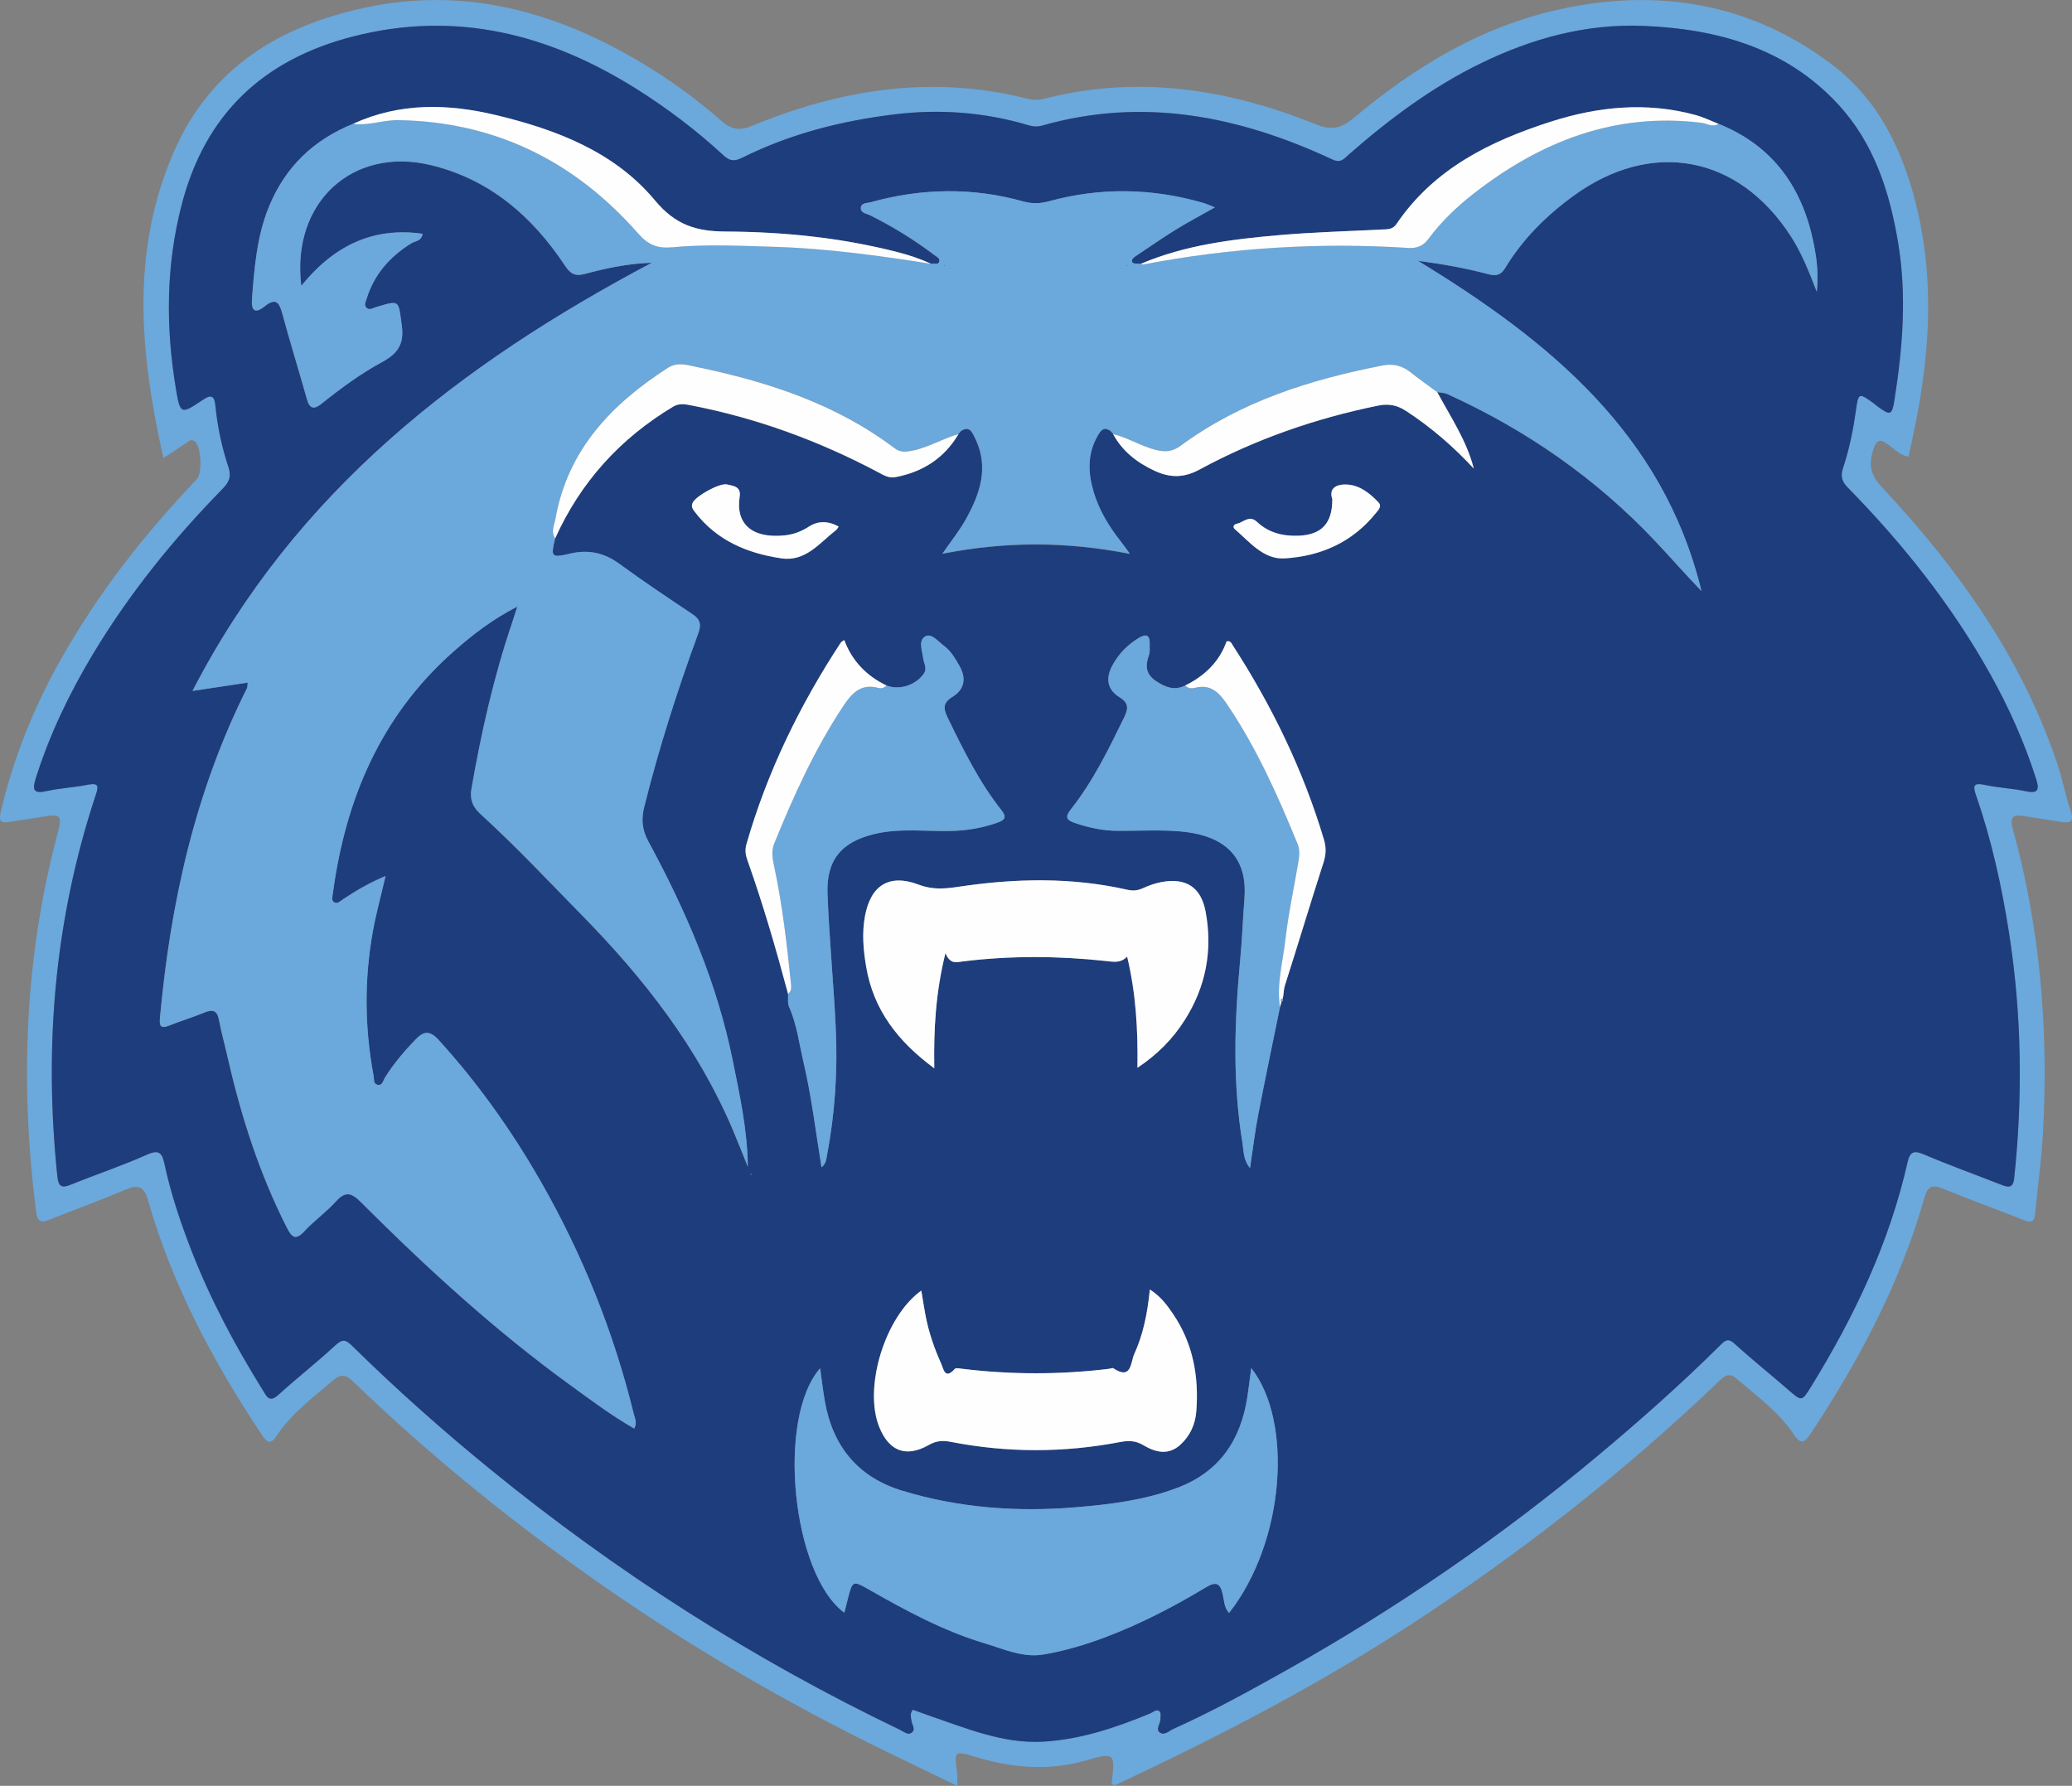 <?xml version="1.0" encoding="UTF-8"?><svg id="b" xmlns="http://www.w3.org/2000/svg" viewBox="0 0 700 603.35"><rect x="0" y="0" width="700" height="603.35" fill="#808080" stroke="none"/><g id="c"><path d="M375.81,602.88c-.09-.14-.27-.29-.26-.42,1.25-10.15,1.15-10.5-8.58-7.71-12.75,3.67-25.13,2.53-37.55-1.21-7.02-2.11-7.07-2-6.09,5.17.18,1.3.03,2.64.03,4.63-8.24-3.99-16.15-7.78-24.03-11.63-32.8-15.98-64.27-34.25-94.27-55.04-30.38-21.06-59.09-44.19-85.71-69.88-2.62-2.53-4.27-2.67-7.08-.24-6.73,5.81-13.94,11.08-18.9,18.68-2.03,3.11-3.33,1.91-5-.6-16.36-24.6-30.16-50.46-38.33-79-1.41-4.93-3.35-5.51-7.7-3.67-8.34,3.54-16.87,6.61-25.29,9.97-2.87,1.15-4.36,1.33-4.86-2.65-5.47-42.94-3.95-85.45,7.2-127.43,1.73-6.5,1.23-6.99-5.27-5.85-3.63.64-7.29,1.06-10.92,1.69-3.05.53-3.66-.33-2.93-3.44,4.26-18.12,11.1-35.18,20.22-51.38,12.6-22.38,28.3-42.4,45.97-60.94,2.01-2.11,1.49-11.33-.69-12.85-1.33-.93-2.16.13-3.1.76-2.34,1.54-4.68,3.08-7.47,4.92-7.9-35.31-11.23-69.82,3.63-103.68C71.23,22.84,94.48,8.78,123.33,2.59c33.84-7.26,64.68,1.39,93.67,18.78,9.52,5.71,18.49,12.2,26.8,19.55,3.28,2.9,6.14,3.3,10.39,1.55,30-12.37,60.85-17.21,92.89-9.13,1.85.47,3.59.56,5.44.09,31.67-8.19,62.24-3.44,91.96,8.55,5.45,2.2,8.73,1.35,12.9-2.15,20.55-17.23,43.09-30.92,69.64-36.71,33.32-7.27,64.46-2.06,91.91,18.7,16.36,12.37,24.55,30.36,29.03,49.97,5.6,24.52,3.78,49.01-1.23,73.4-.61,2.95-1.26,5.89-1.96,9.14-2.68-.52-4.48-2.33-6.39-3.76-2.98-2.24-4.37-2.64-5.67,1.86-1.48,5.12-.57,8.28,3.16,12.26,25.67,27.46,47.26,57.61,59.3,93.74,1.69,5.08,2.65,10.41,4.38,15.48,1.37,4.05-.48,4.22-3.52,3.72-3.97-.65-7.94-1.24-11.91-1.87-3.43-.54-5.41-.4-4.11,4.3,9.24,33.5,12.07,67.7,10.21,102.32-.49,9.21-1.83,18.37-2.65,27.56-.26,2.91-1.38,3.27-3.93,2.25-9.04-3.6-18.22-6.87-27.2-10.6-3.84-1.6-5.26-.58-6.34,3.23-8.17,28.73-21.99,54.75-38.38,79.53-2.06,3.11-3.4,3.74-5.64.36-5.1-7.69-12.52-13-19.38-18.91-2.57-2.21-4.04-.99-5.91.8-32.07,30.75-66.9,57.98-104.11,82.22-31.45,20.48-64.62,37.75-98.55,53.62-.71.33-1.41.95-2.31.43ZM308.39,577.62c1.74.63,3.58,1.34,5.45,1.98,12.53,4.27,25,9.57,38.48,8.82,12.61-.7,24.65-4.73,36.33-9.58,1-.42,2.14-1.63,3.14-.59.51.53.25,1.88.2,2.85-.08,1.44-1.64,3.15-.17,4.21,1.56,1.13,3.11-.54,4.58-1.2,13.02-5.87,25.53-12.73,37.97-19.71,37.41-20.99,72.65-45.17,105.57-72.71,14.17-11.85,27.98-24.09,41.11-37.1,1.51-1.5,2.58-2.77,4.89-.66,5.83,5.31,12,10.23,17.95,15.4,4.89,4.25,4.78,4.28,8.11-1.12,14.53-23.59,26.29-48.38,32.44-75.57.79-3.49,2.09-4.09,5.48-2.64,8.64,3.67,17.49,6.85,26.23,10.29,2.5.98,3.96,1.09,4.32-2.34,2.93-27.68,2.54-55.27-1.76-82.8-2.47-15.78-5.9-31.33-11.13-46.44-.99-2.87-1.19-4.44,2.83-3.55,4.57,1.01,9.32,1.16,13.89,2.14,4.11.88,4.78-.32,3.59-4.06-3.94-12.38-9.19-24.16-15.52-35.49-13.03-23.33-29.5-44.03-48.15-63.05-2.04-2.08-2.49-3.89-1.55-6.69,2.07-6.21,3.36-12.65,4.28-19.13.87-6.18.98-6.29,5.93-2.7.54.39,1.04.85,1.58,1.25,4.15,3.02,4.72,2.86,5.52-2.14,2.83-17.8,4.25-35.64,1.22-53.58-2.89-17.16-8.17-33.42-20.21-46.45-17.69-19.14-40.96-25.51-65.87-26.52-19.25-.78-37.53,4.21-54.85,12.65-16.43,8.01-30.92,18.83-44.6,30.82-1.56,1.36-2.63,3.03-5.53,1.68-31.4-14.65-63.82-21.2-98.09-11.46-1.49.42-2.97.37-4.47-.08-14.83-4.42-29.9-5.59-45.26-3.73-17.94,2.17-35.27,6.56-51.5,14.63-2.84,1.41-4.31,1.17-6.48-.83-9.15-8.44-19.05-15.95-29.6-22.55-29.51-18.48-60.99-26.42-95.55-17.53-30.24,7.78-49.88,26.18-57.82,56.83-5.32,20.54-5.41,41.13-2,61.87,1.48,8.99,1.71,9.09,9.06,4.1,3.06-2.08,4-1.34,4.34,1.99.7,7.04,2.17,13.96,4.39,20.64,1.1,3.31.18,5.19-2.05,7.47-16.62,16.97-31.47,35.34-43.72,55.75-7.98,13.29-14.66,27.18-19.33,42.02-1.27,4.02-.6,5.23,3.78,4.24,4.56-1.03,9.31-1.2,13.89-2.14,3.7-.76,3.52.71,2.64,3.38-13.91,41.93-17.57,84.9-13.02,128.72.36,3.51,1.24,4.39,4.62,3.01,8.55-3.48,17.34-6.38,25.74-10.15,4.33-1.94,5.13-.17,5.88,3.32,2.17,10.03,5.43,19.73,9.15,29.29,6.43,16.5,14.73,32.03,24.06,47.03,1.22,1.96,2.14,4.35,5.2,1.57,6.33-5.75,13.11-11.02,19.37-16.84,2.46-2.29,3.63-1.68,5.65.31,14.85,14.61,30.4,28.42,46.54,41.59,42.72,34.85,88.87,64.31,138.59,88.13,1.18.57,2.48,1.79,3.72.98,1.69-1.11.19-2.72.04-4.11-.13-1.14-.63-2.3.47-3.72Z" fill="#6ba8db" stroke-width="0"/><path d="M308.39,577.62c-1.1,1.41-.6,2.58-.47,3.72.15,1.39,1.65,3-.04,4.11-1.24.81-2.54-.41-3.72-.98-49.72-23.82-95.87-53.27-138.59-88.13-16.14-13.16-31.69-26.98-46.54-41.59-2.02-1.99-3.19-2.59-5.65-.31-6.26,5.82-13.04,11.09-19.37,16.84-3.06,2.78-3.98.39-5.2-1.57-9.34-15-17.64-30.54-24.06-47.03-3.72-9.56-6.99-19.26-9.15-29.29-.75-3.49-1.55-5.26-5.88-3.32-8.41,3.77-17.2,6.68-25.74,10.15-3.38,1.38-4.26.5-4.62-3.01-4.55-43.82-.89-86.79,13.02-128.72.89-2.67,1.07-4.14-2.64-3.38-4.59.94-9.33,1.11-13.89,2.14-4.38.99-5.04-.22-3.78-4.24,4.67-14.84,11.35-28.73,19.33-42.02,12.25-20.4,27.11-38.78,43.72-55.75,2.23-2.28,3.15-4.17,2.05-7.47-2.22-6.68-3.69-13.6-4.39-20.64-.33-3.33-1.28-4.07-4.34-1.99-7.35,4.99-7.58,4.89-9.06-4.1-3.41-20.74-3.32-41.33,2-61.87,7.94-30.66,27.58-49.06,57.82-56.83,34.56-8.89,66.04-.95,95.55,17.53,10.54,6.6,20.45,14.11,29.6,22.55,2.17,2,3.64,2.24,6.48.83,16.23-8.07,33.55-12.46,51.5-14.63,15.36-1.86,30.44-.7,45.26,3.73,1.49.45,2.97.5,4.47.08,34.27-9.74,66.69-3.19,98.09,11.46,2.9,1.36,3.98-.32,5.53-1.68,13.68-11.99,28.17-22.81,44.6-30.82,17.31-8.44,35.6-13.43,54.85-12.65,24.91,1.01,48.19,7.37,65.87,26.52,12.04,13.03,17.32,29.28,20.21,46.45,3.02,17.94,1.61,35.78-1.22,53.58-.8,5-1.37,5.16-5.52,2.14-.54-.39-1.04-.85-1.58-1.25-4.95-3.59-5.06-3.49-5.93,2.7-.91,6.49-2.21,12.92-4.28,19.13-.93,2.8-.49,4.6,1.55,6.69,18.65,19.02,35.12,39.72,48.15,63.05,6.33,11.33,11.58,23.11,15.52,35.49,1.19,3.74.51,4.94-3.59,4.06-4.57-.98-9.32-1.13-13.89-2.14-4.02-.89-3.82.68-2.83,3.55,5.23,15.11,8.67,30.65,11.13,46.44,4.3,27.53,4.69,55.12,1.76,82.8-.36,3.43-1.82,3.32-4.32,2.34-8.74-3.44-17.59-6.62-26.23-10.29-3.4-1.44-4.69-.85-5.48,2.64-6.15,27.19-17.9,51.98-32.44,75.57-3.33,5.41-3.22,5.37-8.11,1.12-5.95-5.18-12.12-10.1-17.95-15.4-2.31-2.11-3.38-.84-4.89.66-13.13,13.01-26.94,25.25-41.11,37.1-32.92,27.54-68.16,51.72-105.57,72.71-12.44,6.98-24.95,13.85-37.97,19.71-1.47.66-3.03,2.33-4.58,1.2-1.47-1.07.09-2.78.17-4.21.05-.97.31-2.32-.2-2.85-1-1.04-2.14.17-3.14.59-11.68,4.86-23.71,8.88-36.33,9.58-13.48.75-25.95-4.56-38.48-8.82-1.87-.64-3.71-1.35-5.45-1.98ZM432.93,338.42c.56-.21.67-.58.4-1.1.42-1.43.27-2.89.75-4.39,4.43-13.8,8.58-27.68,13.02-41.47.87-2.7.98-5.08.18-7.76-6.99-23.49-17.6-45.26-30.88-65.79-.4-.62-.71-1.54-2.02-1.22-2.46,6.9-7.41,11.66-13.97,14.89-3.56,1.72-6.46.75-9.72-1.39-3.85-2.53-3.77-5.36-2.51-9.01.37-1.06.16-2.33.21-3.5.16-3.59-1.52-3.53-3.96-2-3.62,2.27-6.46,5.16-8.56,8.98-2.48,4.51-1.83,8.28,2.34,10.88,3.34,2.09,2.93,4.02,1.47,7-5.23,10.72-10.45,21.45-17.89,30.84-2.38,3.01-1.14,3.81,1.66,4.75,4.64,1.56,9.36,2.53,14.27,2.55,7.04.03,14.13-.41,21.12.2,12.28,1.08,22.84,6.53,21.57,22.65-.54,6.85-.77,13.72-1.42,20.56-1.96,20.77-2.64,41.52.77,62.2.42,2.57.2,5.52,2.53,8.31.98-6.46,1.66-12.28,2.77-18.02,2.34-12.14,4.9-24.25,7.36-36.37.17-.61.33-1.21.5-1.82ZM376.18,146.71l-.12-.04c3.16,5.83,8.1,9.65,13.99,12.38,5.11,2.37,9.78,2.53,15.17-.39,18.96-10.28,39.16-17.3,60.32-21.61,3.6-.73,6.47-.17,9.45,1.77,8.45,5.5,16,12.03,22.92,19.49-2.4-9.45-7.84-17.42-12.36-25.83,1.14.22,2.38.21,3.41.68,26.58,12.07,50.14,28.4,70.23,49.69,5.25,5.56,10.26,11.33,15.6,16.83-12.92-53.01-51.19-84.37-95.79-111.55,8.68,1.16,16.25,2.51,23.68,4.5,2.66.71,4.29.45,5.83-2.1,5.9-9.76,13.83-17.62,23.03-24.33,26.33-19.21,55.73-13.82,73.45,13.63,3.53,5.47,5.98,11.49,8.76,18.73.63-6.13,0-10.86-.91-15.57-3.68-19.27-13.64-33.61-32.27-41.13-2.65-1.02-5.24-2.29-7.97-3.03-16.41-4.41-32.63-2.83-48.56,2.26-20.63,6.59-39.59,15.91-52.26,34.6-1.3,1.92-2.99,1.77-4.82,1.87-11.55.59-23.13.89-34.64,1.89-16.01,1.39-31.97,3.33-46.97,9.73-.97-.14-2.46.05-2.8-.49-.63-.99.53-1.76,1.36-2.31,4.45-2.98,8.85-6.04,13.41-8.85,3.98-2.46,8.14-4.64,13.1-7.44-2.15-.83-3.03-1.24-3.95-1.51-17.28-5.01-34.64-5.31-52.01-.58-3.02.82-5.73.94-8.8.08-17.17-4.8-34.38-4.49-51.52.27-1.19.33-3.14.18-3.33,1.73-.24,1.92,1.9,2.07,3.13,2.68,7.67,3.82,14.93,8.3,21.76,13.47.77.58,1.97,1.09,1.58,2.24-.42,1.23-1.79.33-2.66.71-3.62-1.65-7.35-2.94-11.21-3.93-19.14-4.94-38.68-6.9-58.35-7-9.82-.05-16.89-2.21-23.79-10.51-13.69-16.46-33.33-23.94-53.68-28.82-16.28-3.91-32.59-4.28-48.31,2.94-13.38,5.41-23,14.63-28.48,28.09-4.05,9.96-4.88,20.49-5.69,31.05-.3,3.97.99,5.16,4.27,2.53,3.57-2.87,4.89-1.61,5.94,2.32,2.62,9.73,5.63,19.35,8.35,29.04.94,3.36,2.44,3.53,4.95,1.52,6.43-5.15,13.07-10.05,20.3-13.98,5.23-2.84,7.71-5.93,6.78-12.52-1.2-8.51-.49-8.61-8.85-6.05-1.08.33-2.28,1.15-3.23-.03-.7-.88-.08-1.92.21-2.87,2.56-8.28,7.89-14.28,15.16-18.76,1.29-.79,3.37-.68,3.75-3.18-17.02-2.41-30.18,4.25-40.99,17.6-3.46-28.21,17.37-47.21,43.83-40.8,19.79,4.79,34.18,17.26,45.22,33.87,1.87,2.82,3.37,3.81,6.86,2.86,7.31-1.99,14.77-3.51,22.55-3.75-64.42,34.11-120.37,77.13-155.19,144.65,7.03-1.06,12.73-1.91,18.64-2.8-.12.98-.06,1.52-.26,1.93-17.56,35.05-25.83,72.54-29.38,111.31-.27,2.9.31,3.73,3.16,2.6,3.9-1.54,7.93-2.76,11.8-4.36,2.82-1.16,4.35-.82,4.98,2.48.81,4.28,1.99,8.49,2.96,12.75,4.52,19.88,10.71,39.17,19.97,57.42,1.74,3.42,3,4.37,5.99,1.14,3.3-3.56,7.36-6.42,10.6-10.01,3.22-3.57,5.28-2.89,8.43.26,22.22,22.21,45.35,43.42,70.84,61.89,7,5.07,13.91,10.29,21.49,14.6,1.05-1.98.22-3.37-.13-4.81-6.8-27.75-17.36-54.02-31.53-78.79-9.79-17.1-21.14-33.09-34.44-47.69-2.94-3.23-5.03-2.99-7.7-.23-3.85,4-7.45,8.19-10.39,12.93-.64,1.03-.91,2.93-2.67,2.43-1.32-.37-1-1.97-1.21-3.08-3.03-16.18-3.16-32.4-.26-48.59,1.1-6.13,2.77-12.17,4.31-18.82-5.56,2.31-10,4.96-14.33,7.82-.95.63-1.92,1.78-3.11.99-.89-.6-.51-1.83-.38-2.81,4.28-32,16.22-60.18,40.89-81.95,6.33-5.59,12.99-10.75,21.46-15.1-.83,2.59-1.31,4.14-1.83,5.68-6.16,18.17-10.34,36.82-13.64,55.7-.68,3.92.46,6.38,3.13,8.81,11.92,10.87,22.93,22.64,34.22,34.14,20.99,21.39,39.16,44.68,50.95,72.51,1.74,4.1,3.35,8.25,5.03,12.37-.13-12.28-2.72-24.05-5.1-35.86-5.31-26.29-15.82-50.59-28.51-74.02-2.05-3.78-2.46-7.33-1.41-11.56,4.97-19.9,11.18-39.41,18.25-58.64,1.17-3.19.65-4.82-1.98-6.58-8.22-5.51-16.48-10.99-24.46-16.85-5.22-3.83-10.48-5.08-16.86-3.58-6.44,1.52-6.53,1.12-5.03-5.15,8.59-19.05,21.97-33.78,39.86-44.5,2.11-1.27,4.17-.8,6.32-.39,22.05,4.29,42.91,11.95,62.75,22.44,1.91,1.01,3.68,2.21,6.11,1.75,9.2-1.77,16.4-6.38,21.22-14.52,0,0-.12.05-.12.05.3-.34.6-.69.91-1.03,2.87-2.01,3.82.31,4.77,2.23,4.91,9.9,1.72,18.97-3.16,27.7-2.09,3.73-4.81,7.1-7.83,11.47,21.3-4.2,41.8-4.19,63.31.03-1.45-1.98-2.18-3.04-2.97-4.04-3.98-5.04-7.32-10.45-9.19-16.63-1.95-6.45-2.28-12.85,1.2-19.01,1.07-1.89,2.1-3.56,4.54-1.75.3.35.61.69.91,1.04ZM299.47,231.59c-6.71-3.24-11.61-8.24-14.25-15.36-.65.48-1,.62-1.17.88-13.88,21.17-24.86,43.69-31.87,68.09-.56,1.94-.32,3.58.3,5.34,5.28,14.86,9.68,29.99,13.75,45.22.1,1.49-.21,3.16.36,4.43,2.63,5.91,3.38,12.28,4.83,18.47,2.74,11.67,4.15,23.59,6.14,35.73,1.58-1.35,1.57-2.74,1.82-4.03,2.74-14.26,3.66-28.67,2.97-43.14-.72-15.08-2.2-30.13-2.78-45.22-.44-11.54,4.79-17.65,16.08-20.29,8.63-2.01,17.4-.72,26.1-.99,5.25-.16,10.31-1.05,15.26-2.8,2.55-.9,3.18-1.84,1.29-4.24-7.45-9.42-12.73-20.11-17.96-30.85-1.49-3.07-2.19-5.18,1.47-7.42,3.95-2.42,4.8-6.15,2.32-10.47-1.44-2.51-2.87-5-5.19-6.72-1.96-1.45-4.22-4.42-6.34-3.22-2.44,1.37-1.01,4.85-.7,7.42.21,1.76,1.5,3.36.15,5.26-2.74,3.84-8.2,5.61-12.57,3.91ZM422.73,462.22c-.5,3.74-.86,6.73-1.31,9.71-2.22,14.55-9.35,25.29-23.54,30.69-11.1,4.22-22.7,5.64-34.42,6.62-19.91,1.67-39.54.22-58.69-5.61-14.9-4.54-23.45-14.97-26.11-30.27-.61-3.52-1.02-7.08-1.58-11.08-14.88,16.92-9.43,69.68,8.18,82.58.47-1.86.9-3.65,1.36-5.42,1.37-5.29,1.7-5.41,6.63-2.59,12.69,7.26,25.55,14.21,39.63,18.42,6.37,1.91,12.76,4.86,19.58,3.72,7.09-1.19,14.03-3.24,20.81-5.79,11.98-4.51,23.29-10.39,34.23-16.97,3.38-2.04,4.73-1.24,5.57,2.28.51,2.16.45,4.58,2.17,6.43,19-24.28,21.58-64.87,7.5-82.71ZM384.27,360.75c6.88-4.58,11.94-9.82,15.92-16.04,7.18-11.25,9.54-23.59,7.11-36.67-1.56-8.37-6.69-11.58-15-10.02-2.11.4-4.21,1.15-6.17,2.05-1.77.81-3.34.97-5.29.53-18.91-4.28-37.96-3.87-56.97-1.01-4.71.71-8.81,1.07-13.51-.71-9.98-3.8-16.26.24-18.16,10.71-1.04,5.71-.53,11.4.42,17.04,2.46,14.52,10.66,25.2,23.01,34.3-.22-13.28.45-25.5,3.77-38.93,1.66,4,3.85,3.06,5.99,2.8,16.05-1.97,32.12-1.87,48.17-.13,2.59.28,4.98.82,7.22-1.49,2.98,12.48,3.68,24.61,3.48,37.57ZM388.46,435.64c-.83,8.18-2.26,15.27-5.29,21.87-1.25,2.72-.84,8.9-7.03,4.77-.31-.21-.97.12-1.47.18-16.56,2-33.12,2-49.68-.02-.81-.1-2.05-.38-2.41.03-3.39,3.77-3.79.06-4.67-1.87-2.35-5.22-4.18-10.63-5.26-16.26-.51-2.67-.91-5.37-1.4-8.31-12.35,8.83-19.52,32.69-14.26,45.97,3.29,8.3,9.08,10.56,16.79,6.18,2.56-1.45,4.7-1.58,7.53-1.03,18.97,3.69,38.02,3.69,56.99.06,3-.57,5.31-.53,8.01,1.07,4.05,2.39,8.43,3.55,12.53-.24,3.25-3,4.96-6.87,5.3-11.13.94-11.87-1.11-23.12-7.95-33.14-1.95-2.85-4-5.7-7.74-8.13ZM450.1,168.62c.06,8.25-3.69,12.12-11.55,12.38-5.21.17-10-1.02-13.88-4.67-2.62-2.46-4.6.17-6.84.62-1.01.2-1.5,1.09-.68,1.8,5.02,4.33,9.7,10.31,16.81,9.9,12.23-.72,23.01-5.47,30.94-15.4.83-1.04,2.04-2.21.81-3.51-3.02-3.22-6.57-5.97-11.11-6.06-2.95-.05-5.8,1.22-4.5,4.94ZM283.34,177.9q-5.49-2.99-10.17.08c-2.42,1.58-5.09,2.58-7.95,2.89-11.73,1.26-16.69-4.43-15.35-12.94.57-3.63-2.1-3.73-4.23-4.25-2.5-.61-10.45,3.85-11.6,6.11-.67,1.33-.05,2.19.69,3.16,7.4,9.67,17.74,14.03,29.3,15.7,8.17,1.19,12.88-5.28,18.46-9.59.25-.19.4-.53.84-1.15ZM253.65,396.55c-.04.13-.07.27-.11.4.12-.09.25-.18.37-.26-.09-.05-.18-.09-.26-.14Z" fill="#1e3d7d" stroke-width="0"/><path d="M187.56,181.88c-1.5,6.27-1.41,6.66,5.03,5.15,6.39-1.5,11.64-.25,16.86,3.58,7.98,5.85,16.23,11.34,24.46,16.85,2.63,1.76,3.15,3.39,1.98,6.58-7.06,19.23-13.28,38.74-18.25,58.64-1.06,4.22-.64,7.78,1.41,11.56,12.69,23.43,23.2,47.72,28.51,74.02,2.39,11.81,4.97,23.59,5.1,35.86-1.67-4.13-3.29-8.27-5.03-12.37-11.79-27.83-29.96-51.12-50.95-72.51-11.29-11.51-22.3-23.28-34.22-34.14-2.67-2.44-3.82-4.89-3.13-8.81,3.3-18.89,7.48-37.53,13.64-55.7.52-1.54,1-3.09,1.83-5.68-8.48,4.35-15.13,9.51-21.46,15.1-24.68,21.77-36.62,49.96-40.89,81.95-.13.99-.52,2.22.38,2.81,1.2.8,2.16-.36,3.11-.99,4.33-2.86,8.77-5.51,14.33-7.82-1.54,6.66-3.21,12.69-4.31,18.82-2.9,16.19-2.77,32.41.26,48.59.21,1.11-.11,2.71,1.21,3.08,1.76.5,2.03-1.4,2.67-2.43,2.94-4.74,6.53-8.93,10.39-12.93,2.67-2.77,4.76-3.01,7.7.23,13.29,14.61,24.65,30.6,34.44,47.69,14.18,24.77,24.74,51.04,31.53,78.79.35,1.44,1.18,2.83.13,4.81-7.58-4.31-14.49-9.53-21.49-14.6-25.49-18.47-48.62-39.67-70.84-61.89-3.15-3.15-5.21-3.83-8.43-.26-3.25,3.6-7.3,6.46-10.6,10.01-2.99,3.23-4.26,2.28-5.99-1.14-9.26-18.24-15.45-37.53-19.97-57.42-.97-4.26-2.15-8.47-2.96-12.75-.62-3.3-2.16-3.64-4.98-2.48-3.87,1.6-7.9,2.81-11.8,4.36-2.85,1.13-3.43.3-3.16-2.6,3.55-38.76,11.82-76.26,29.38-111.31.2-.41.14-.95.26-1.93-5.92.89-11.62,1.75-18.64,2.8,34.82-67.52,90.76-110.54,155.19-144.65-7.78.25-15.24,1.77-22.55,3.75-3.49.95-4.99-.04-6.86-2.86-11.04-16.62-25.43-29.08-45.22-33.87-26.46-6.41-47.3,12.59-43.83,40.8,10.81-13.35,23.97-20.01,40.99-17.6-.38,2.5-2.46,2.39-3.75,3.18-7.27,4.48-12.6,10.48-15.16,18.76-.29.95-.9,1.99-.21,2.87.94,1.19,2.15.36,3.23.03,8.36-2.56,7.65-2.46,8.85,6.05.93,6.58-1.55,9.67-6.78,12.52-7.22,3.92-13.87,8.83-20.3,13.98-2.51,2.01-4.01,1.84-4.95-1.52-2.72-9.7-5.73-19.32-8.35-29.04-1.06-3.93-2.38-5.19-5.94-2.32-3.28,2.63-4.57,1.44-4.27-2.53.8-10.55,1.64-21.09,5.69-31.05,5.48-13.46,15.1-22.67,28.48-28.09,5.19.7,10.15-1.33,15.31-1.24,32.78.55,59.57,13.91,81.01,38.3,3.39,3.85,6.5,5.13,11.59,4.65,11.34-1.06,22.76-.51,34.16-.16,17.92.55,35.61,2.96,53.27,5.78.87-.38,2.24.52,2.66-.71.39-1.15-.81-1.65-1.58-2.24-6.83-5.18-14.09-9.65-21.76-13.47-1.23-.61-3.37-.76-3.13-2.68.19-1.55,2.14-1.4,3.33-1.73,17.14-4.76,34.35-5.07,51.52-.27,3.07.86,5.78.74,8.8-.08,17.37-4.73,34.73-4.43,52.01.58.92.27,1.8.68,3.95,1.51-4.97,2.81-9.12,4.98-13.1,7.44-4.55,2.82-8.96,5.88-13.41,8.85-.82.55-1.99,1.32-1.36,2.31.34.54,1.83.35,2.79.49.33.06.67.24.98.18,29.57-5.66,59.39-7.49,89.42-5.57,3.04.19,5.07-.71,6.84-3.09,4.33-5.82,9.53-10.8,15.23-15.25,22.64-17.65,47.68-27.52,76.94-23.94,1.89.23,3.8,1.66,5.81.35,18.63,7.52,28.58,21.86,32.27,41.13.9,4.71,1.54,9.45.91,15.57-2.78-7.23-5.23-13.26-8.76-18.73-17.72-27.44-47.12-32.83-73.45-13.63-9.2,6.71-17.13,14.57-23.03,24.33-1.54,2.55-3.16,2.81-5.83,2.1-7.43-1.99-15-3.35-23.68-4.5,44.59,27.18,82.86,58.55,95.79,111.55-5.34-5.49-10.35-11.27-15.6-16.83-20.09-21.29-43.66-37.62-70.23-49.69-1.03-.47-2.27-.46-3.41-.68-2.95-2.18-5.99-4.25-8.83-6.56-2.93-2.38-6.01-3.15-9.77-2.41-24.37,4.78-47.73,12.11-68.03,27.06-2.74,2.02-5.14,2.25-8.35,1.46-5.07-1.25-9.47-4.16-14.51-5.36,0,0,.12.04.11.04-.3-.35-.61-.69-.91-1.04-2.44-1.8-3.47-.14-4.54,1.75-3.48,6.15-3.15,12.55-1.2,19.01,1.87,6.18,5.21,11.59,9.19,16.63.79,1,1.52,2.06,2.97,4.04-21.51-4.23-42-4.23-63.31-.03,3.02-4.38,5.74-7.75,7.83-11.47,4.89-8.73,8.08-17.8,3.16-27.7-.95-1.92-1.9-4.23-4.77-2.23-.3.34-.6.69-.91,1.03,0,0,.12-.05.12-.05-5.3,1.48-10.05,4.47-15.51,5.58-2.24.45-4.09.69-6.12-.84-19.88-15-42.89-22.45-66.87-27.43-3.14-.65-6.42-1.81-9.71.32-18.97,12.24-33.74,27.56-37.93,50.84-.4,2.25-1.66,4.47-.12,6.75ZM319.11,89.8l.17-.19-.25-.05.09.24ZM380.92,89.67l-.24-.14-.03.22.27-.08Z" fill="#6ba8db" stroke-width="0"/><path d="M422.73,462.22c14.08,17.84,11.5,58.43-7.5,82.71-1.72-1.84-1.66-4.27-2.17-6.43-.84-3.53-2.18-4.32-5.57-2.28-10.94,6.59-22.24,12.46-34.23,16.97-6.78,2.55-13.72,4.59-20.81,5.79-6.82,1.15-13.21-1.81-19.58-3.72-14.08-4.21-26.94-11.16-39.63-18.42-4.93-2.82-5.25-2.7-6.63,2.59-.46,1.78-.89,3.56-1.36,5.42-17.6-12.9-23.06-65.65-8.18-82.58.56,4,.97,7.56,1.58,11.08,2.66,15.3,11.2,25.73,26.11,30.27,19.14,5.83,38.78,7.27,58.69,5.61,11.72-.98,23.32-2.4,34.42-6.62,14.19-5.39,21.31-16.14,23.54-30.69.45-2.98.81-5.97,1.31-9.71Z" fill="#6ba8db" stroke-width="0"/><path d="M299.47,231.59c4.37,1.7,9.83-.07,12.57-3.91,1.35-1.89.06-3.5-.15-5.26-.31-2.56-1.74-6.04.7-7.42,2.12-1.2,4.38,1.77,6.34,3.22,2.32,1.72,3.75,4.21,5.19,6.72,2.48,4.32,1.63,8.05-2.32,10.47-3.65,2.24-2.96,4.35-1.47,7.42,5.23,10.74,10.51,21.44,17.96,30.85,1.89,2.39,1.26,3.33-1.29,4.24-4.95,1.75-10,2.64-15.26,2.8-8.7.27-17.47-1.02-26.1.99-11.3,2.64-16.52,8.75-16.08,20.29.58,15.09,2.05,30.14,2.78,45.22.69,14.47-.23,28.88-2.97,43.14-.25,1.3-.23,2.69-1.82,4.03-1.98-12.14-3.4-24.06-6.14-35.73-1.45-6.2-2.2-12.56-4.83-18.47-.57-1.28-.26-2.95-.36-4.44,1.1-.81,1.13-1.96,1.01-3.17-1.38-13.47-2.93-26.91-5.76-40.17-.53-2.46-.93-4.95.07-7.42,6.57-16.15,13.72-31.99,23.41-46.57,2.87-4.33,5.98-7.57,11.75-6.02.97.26,2,.01,2.76-.82Z" fill="#6ba8db" stroke-width="0"/><path d="M432.44,340.24c-2.47,12.12-5.02,24.22-7.36,36.37-1.11,5.74-1.79,11.56-2.77,18.02-2.33-2.79-2.11-5.74-2.53-8.31-3.41-20.68-2.73-41.43-.77-62.2.65-6.84.88-13.71,1.42-20.56,1.27-16.12-9.29-21.58-21.57-22.65-6.99-.61-14.08-.17-21.12-.2-4.9-.02-9.62-.99-14.27-2.55-2.8-.94-4.04-1.75-1.66-4.75,7.44-9.39,12.66-20.12,17.89-30.84,1.45-2.97,1.87-4.91-1.47-7-4.16-2.6-4.82-6.37-2.34-10.88,2.1-3.82,4.94-6.71,8.56-8.98,2.44-1.53,4.12-1.59,3.96,2-.05,1.17.16,2.44-.21,3.5-1.27,3.64-1.34,6.48,2.51,9.01,3.26,2.14,6.16,3.11,9.72,1.39.91,1.01,2.15,1.08,3.27.79,5.12-1.31,7.98,1.34,10.66,5.28,10.08,14.8,17.3,31.02,24.04,47.51.8,1.95.6,3.97.26,5.96-1.5,8.92-3.42,17.78-4.45,26.76-.85,7.41-2.97,14.77-1.76,22.35Z" fill="#6ba8db" stroke-width="0"/><path d="M384.27,360.75c.2-12.96-.51-25.1-3.48-37.57-2.23,2.31-4.62,1.77-7.22,1.49-16.05-1.73-32.12-1.84-48.17.13-2.15.26-4.34,1.2-5.99-2.8-3.32,13.43-3.99,25.66-3.77,38.93-12.35-9.1-20.55-19.78-23.01-34.3-.96-5.64-1.46-11.33-.42-17.04,1.9-10.47,8.18-14.5,18.16-10.71,4.69,1.78,8.8,1.42,13.51.71,19.01-2.86,38.07-3.27,56.97,1.01,1.95.44,3.52.28,5.29-.53,1.96-.89,4.06-1.65,6.17-2.05,8.31-1.57,13.44,1.64,15,10.02,2.43,13.07.07,25.42-7.11,36.67-3.97,6.22-9.04,11.46-15.92,16.04Z" fill="#fefefe" stroke-width="0"/><path d="M388.46,435.64c3.74,2.43,5.79,5.28,7.74,8.13,6.84,10.01,8.89,21.27,7.95,33.14-.34,4.26-2.05,8.12-5.3,11.13-4.11,3.79-8.49,2.64-12.53.24-2.7-1.6-5-1.64-8.01-1.07-18.98,3.63-38.02,3.64-56.99-.06-2.83-.55-4.97-.42-7.53,1.03-7.71,4.38-13.5,2.12-16.79-6.18-5.26-13.29,1.92-37.14,14.26-45.97.49,2.94.89,5.64,1.4,8.31,1.08,5.63,2.91,11.04,5.26,16.26.88,1.94,1.28,5.65,4.67,1.87.37-.41,1.6-.13,2.41-.03,16.56,2.02,33.12,2.02,49.68.02.5-.06,1.16-.39,1.47-.18,6.19,4.13,5.78-2.05,7.03-4.77,3.02-6.6,4.46-13.7,5.29-21.87Z" fill="#fefefe" stroke-width="0"/><path d="M187.56,181.88c-1.54-2.28-.28-4.5.12-6.75,4.19-23.28,18.96-38.61,37.93-50.84,3.29-2.12,6.57-.97,9.71-.32,23.98,4.98,46.99,12.43,66.87,27.43,2.02,1.53,3.88,1.29,6.12.84,5.46-1.11,10.2-4.1,15.51-5.58-4.83,8.14-12.02,12.75-21.22,14.52-2.43.47-4.2-.74-6.11-1.75-19.84-10.49-40.69-18.15-62.75-22.44-2.14-.42-4.21-.88-6.32.39-17.88,10.72-31.27,25.45-39.86,44.5Z" fill="#fefefe" stroke-width="0"/><path d="M376.06,146.66c5.05,1.2,9.44,4.11,14.51,5.36,3.21.79,5.61.56,8.35-1.46,20.3-14.95,43.66-22.28,68.03-27.06,3.76-.74,6.84.03,9.77,2.41,2.85,2.31,5.88,4.38,8.83,6.56,4.51,8.41,9.95,16.38,12.35,25.83-6.93-7.46-14.47-13.99-22.92-19.49-2.98-1.94-5.85-2.51-9.45-1.77-21.16,4.32-41.36,11.34-60.32,21.61-5.39,2.92-10.06,2.76-15.17.39-5.88-2.73-10.83-6.55-13.99-12.38Z" fill="#fefefe" stroke-width="0"/><path d="M580.59,41.83c-2.01,1.31-3.92-.12-5.81-.35-29.26-3.58-54.3,6.29-76.94,23.94-5.71,4.45-10.9,9.43-15.23,15.25-1.77,2.38-3.8,3.28-6.84,3.09-30.03-1.91-59.85-.09-89.42,5.57-.3.06-.65-.11-.98-.18,15-6.4,30.96-8.34,46.97-9.73,11.51-1,23.09-1.3,34.64-1.89,1.83-.09,3.52.05,4.82-1.87,12.68-18.68,31.63-28,52.26-34.6,15.93-5.09,32.15-6.68,48.56-2.26,2.73.73,5.32,2,7.97,3.03Z" fill="#fefefe" stroke-width="0"/><path d="M314.63,89.16c-17.66-2.82-35.35-5.23-53.27-5.78-11.4-.35-22.81-.91-34.16.16-5.09.48-8.21-.8-11.59-4.65-21.44-24.39-48.23-37.75-81.01-38.3-5.16-.09-10.12,1.95-15.31,1.24,15.72-7.22,32.04-6.85,48.31-2.94,20.35,4.88,39.99,12.37,53.68,28.82,6.9,8.3,13.97,10.46,23.79,10.51,19.66.1,39.21,2.07,58.35,7,3.86.99,7.59,2.28,11.21,3.93Z" fill="#fefefe" stroke-width="0"/><path d="M432.44,340.24c-1.21-7.58.91-14.94,1.76-22.35,1.02-8.97,2.95-17.84,4.45-26.76.34-1.99.54-4.01-.26-5.96-6.73-16.48-13.96-32.7-24.04-47.51-2.68-3.94-5.55-6.59-10.66-5.28-1.11.29-2.36.21-3.27-.79,6.55-3.23,11.51-7.98,13.97-14.89,1.32-.32,1.62.6,2.02,1.22,13.28,20.52,23.89,42.3,30.88,65.79.8,2.68.7,5.06-.18,7.76-4.45,13.79-8.6,27.67-13.02,41.47-.48,1.49-.33,2.96-.75,4.39-.6.19-.84.52-.4,1.1-.17.61-.33,1.21-.5,1.82Z" fill="#fefefe" stroke-width="0"/><path d="M299.47,231.59c-.75.83-1.79,1.08-2.76.82-5.77-1.55-8.88,1.69-11.75,6.02-9.69,14.59-16.84,30.43-23.41,46.57-1,2.47-.6,4.95-.07,7.42,2.84,13.26,4.38,26.7,5.76,40.17.12,1.2.09,2.35-1.01,3.17-4.07-15.23-8.48-30.36-13.75-45.22-.62-1.76-.86-3.4-.3-5.34,7.01-24.4,17.99-46.93,31.87-68.09.17-.26.52-.4,1.17-.88,2.64,7.12,7.54,12.12,14.25,15.36Z" fill="#fefefe" stroke-width="0"/><path d="M450.1,168.62c-1.3-3.72,1.55-5,4.5-4.94,4.54.08,8.09,2.84,11.11,6.06,1.22,1.3.02,2.47-.81,3.51-7.93,9.93-18.71,14.68-30.94,15.4-7.11.42-11.79-5.56-16.81-9.9-.82-.71-.33-1.59.68-1.8,2.25-.45,4.22-3.08,6.84-.62,3.88,3.65,8.67,4.84,13.88,4.67,7.86-.26,11.61-4.13,11.55-12.38Z" fill="#fefefe" stroke-width="0"/><path d="M283.34,177.9c-.45.62-.59.96-.84,1.15-5.59,4.32-10.29,10.78-18.46,9.59-11.56-1.68-21.91-6.03-29.3-15.7-.74-.97-1.36-1.83-.69-3.16,1.15-2.26,9.1-6.71,11.6-6.11,2.13.52,4.8.62,4.23,4.25-1.34,8.52,3.62,14.2,15.35,12.94,2.85-.31,5.53-1.31,7.95-2.89q4.68-3.06,10.17-.08Z" fill="#fefefe" stroke-width="0"/><path d="M253.65,396.55c.09.05.18.09.26.14-.12.09-.25.18-.37.26.04-.13.07-.27.11-.4Z" fill="#6ba8db" stroke-width="0"/><path d="M323.7,146.71c.3-.34.6-.69.91-1.03-.3.34-.6.69-.91,1.03Z" fill="#fefefe" stroke-width="0"/><path d="M375.27,145.67c.3.35.61.69.91,1.04-.3-.35-.61-.69-.91-1.04Z" fill="#fefefe" stroke-width="0"/><path d="M432.93,338.42c-.44-.58-.19-.9.4-1.1.27.52.16.89-.4,1.1Z" fill="#6ba8db" stroke-width="0"/><polygon points="319.11 89.8 319.03 89.56 319.28 89.61 319.11 89.8" fill="#1e3d7d" stroke-width="0"/><polygon points="380.92 89.67 380.65 89.76 380.68 89.53 380.92 89.67" fill="#1e3d7d" stroke-width="0"/></g></svg>